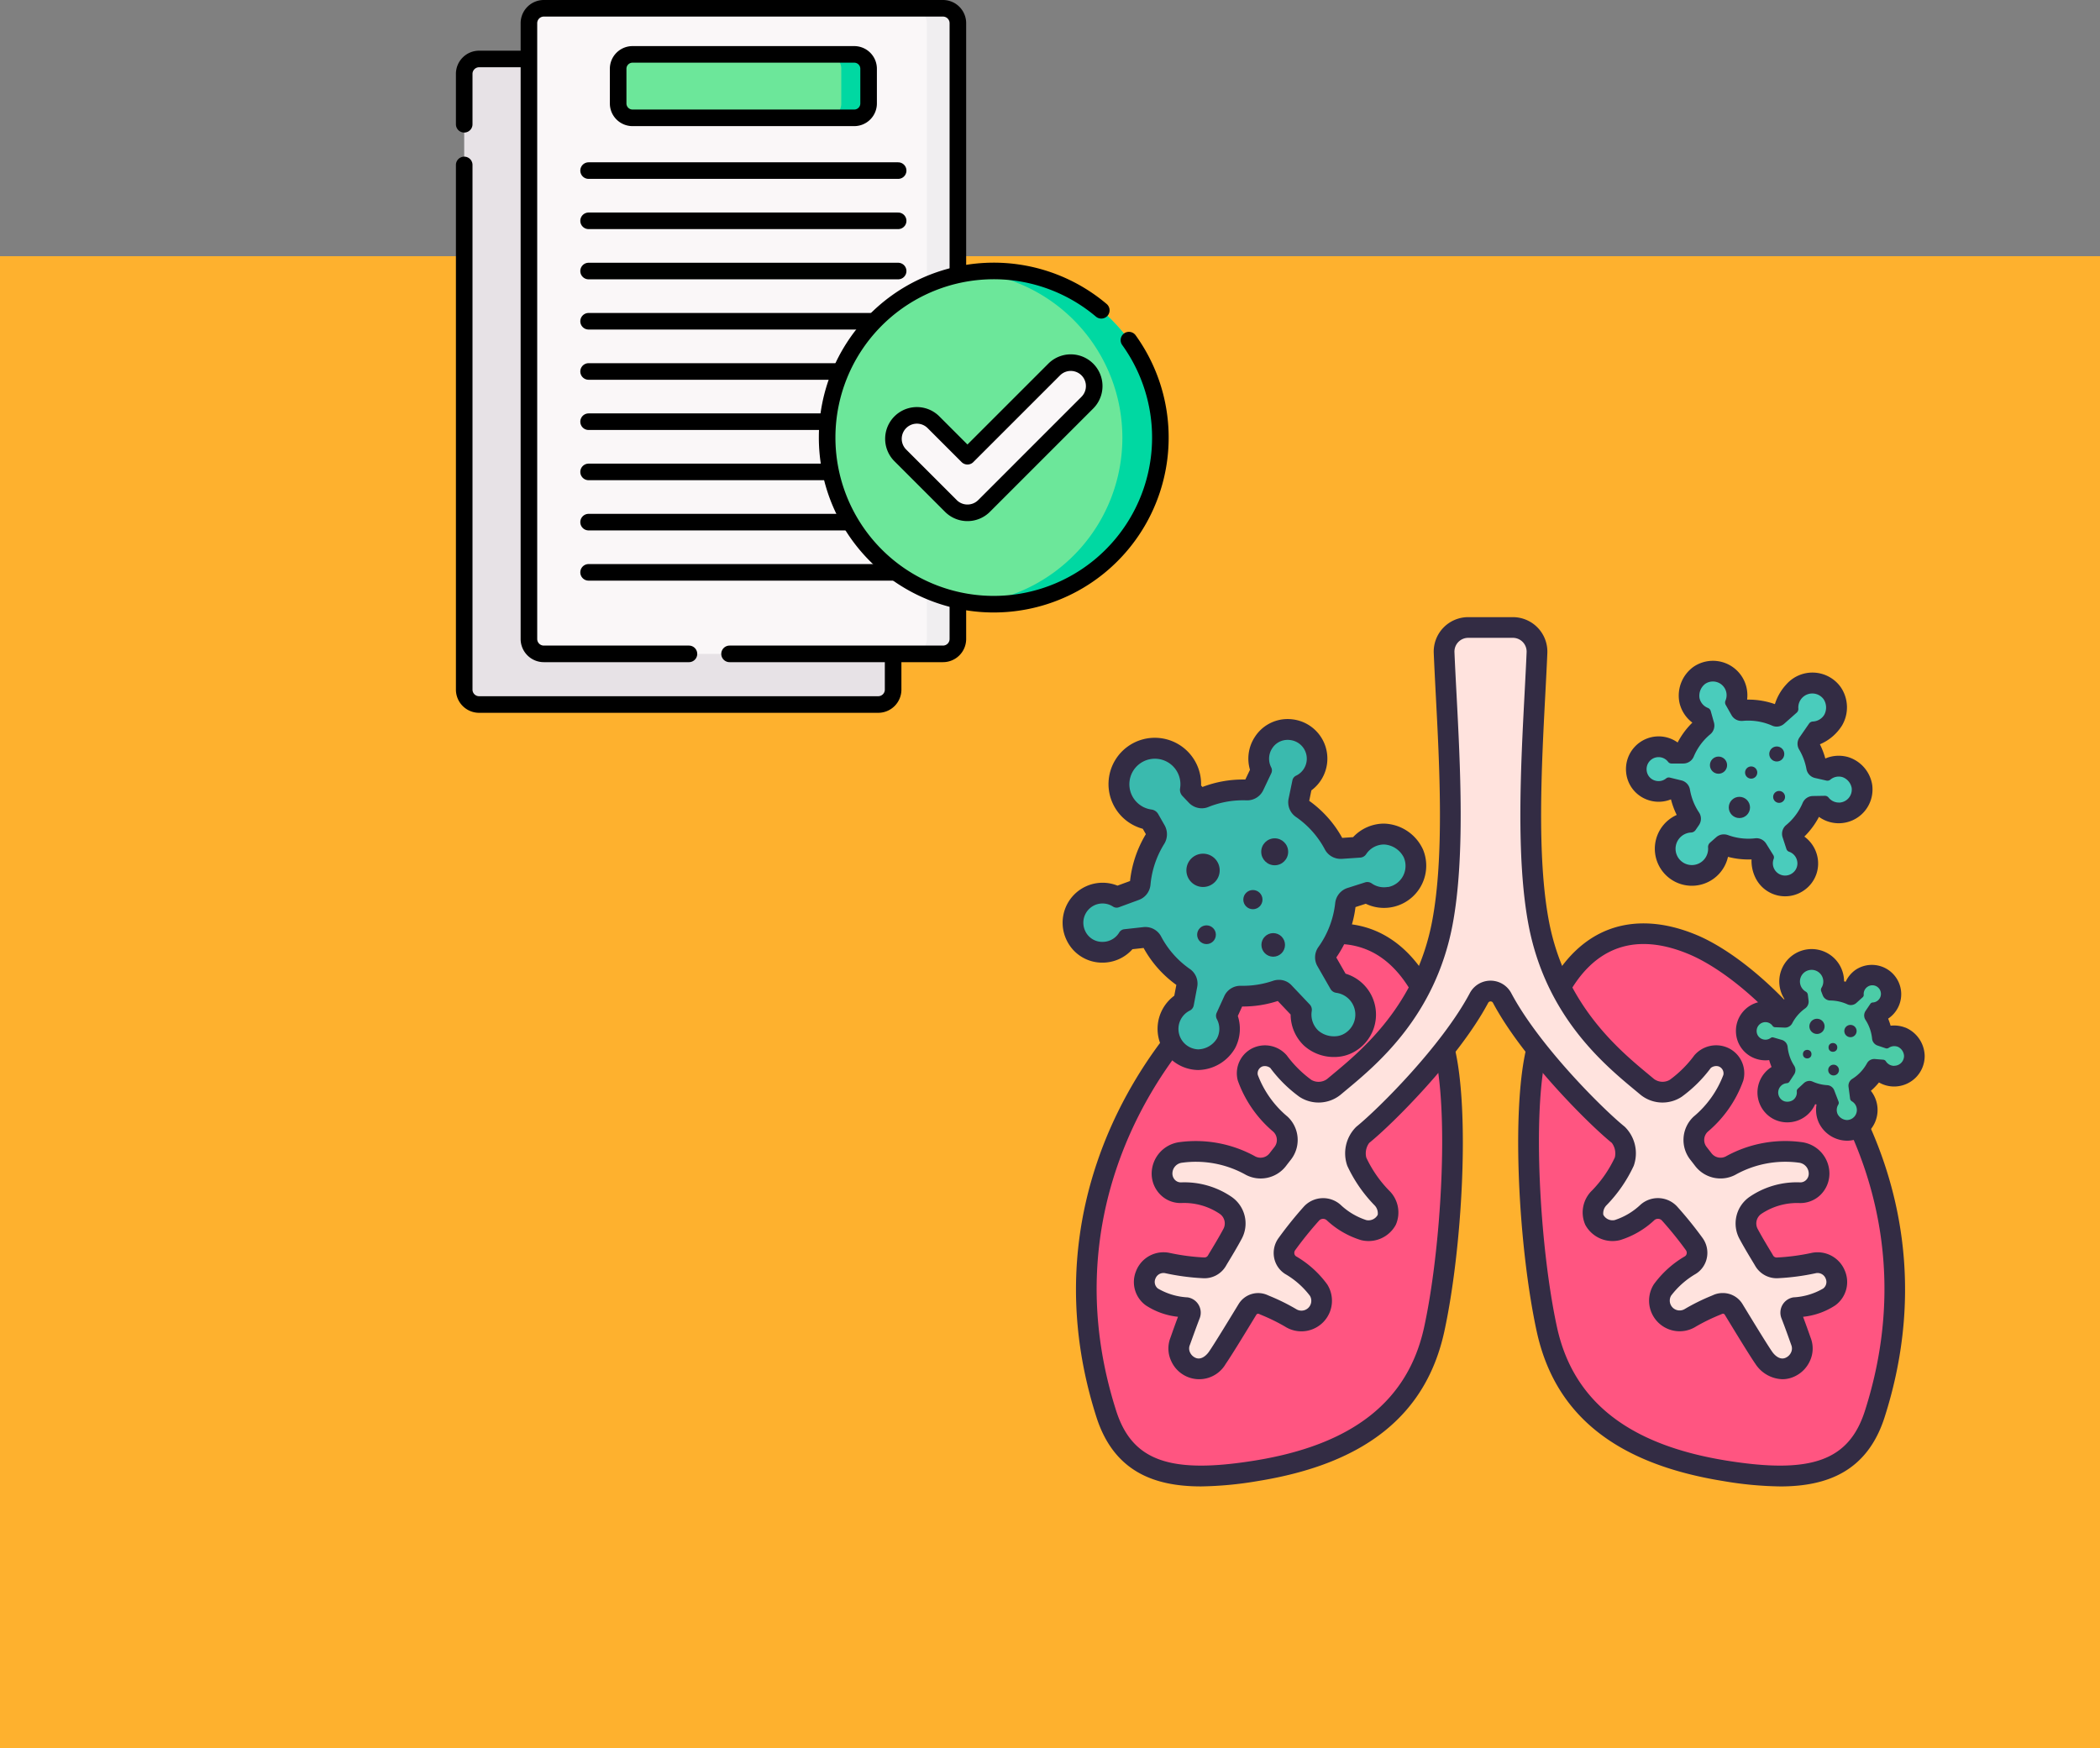 <svg xmlns="http://www.w3.org/2000/svg" width="190" height="158.18" viewBox="0 0 190 158.18">
  <rect x="0" y="0" width="190" height="158.18" fill="#808080" stroke="none"/>
  <g id="_4" data-name="4" transform="translate(-1230 -3858.25)">
    <g id="Grupo_957825" data-name="Grupo 957825" transform="translate(1155 156.43)">
      <rect id="Rectángulo_340114" data-name="Rectángulo 340114" width="190" height="135" transform="translate(75 3725)" fill="#feb12e"/>
      <g id="hecho" transform="translate(117 3702.57)">
        <path id="Trazado_725335" data-name="Trazado 725335" d="M44.958,102.1H8.848A1.348,1.348,0,0,1,7.5,100.756V45.041a1.348,1.348,0,0,1,1.348-1.348h36.11a1.348,1.348,0,0,1,1.348,1.348v55.715A1.348,1.348,0,0,1,44.958,102.1Z" transform="translate(-7.5 -39.107)" fill="#e7e2e6"/>
        <path id="Trazado_725336" data-name="Trazado 725336" d="M7.5,53.28v47.476A1.348,1.348,0,0,0,8.848,102.1h36.11a1.348,1.348,0,0,0,1.348-1.348V45.041a1.348,1.348,0,0,0-1.348-1.348H8.848A1.348,1.348,0,0,0,7.5,45.041V49.6" transform="translate(-7.5 -39.107)" fill="none" stroke="#000" stroke-linecap="round" stroke-linejoin="round" stroke-miterlimit="10" stroke-width="1.5"/>
        <path id="Trazado_725337" data-name="Trazado 725337" d="M91.148,65.926H55.038a1.348,1.348,0,0,1-1.348-1.348V8.863a1.348,1.348,0,0,1,1.348-1.348h36.11A1.348,1.348,0,0,1,92.5,8.863V64.578A1.348,1.348,0,0,1,91.148,65.926Z" transform="translate(-47.835 -7.515)" fill="#faf7f8"/>
        <path id="Trazado_725338" data-name="Trazado 725338" d="M329.91,7.516h-2.8a1.348,1.348,0,0,1,1.348,1.348V64.579a1.348,1.348,0,0,1-1.348,1.348h2.8a1.348,1.348,0,0,0,1.348-1.348V8.864A1.348,1.348,0,0,0,329.91,7.516Z" transform="translate(-286.598 -7.516)" fill="#f0eef0"/>
        <path id="Trazado_725339" data-name="Trazado 725339" d="M71.843,65.926h19.3A1.348,1.348,0,0,0,92.5,64.578V8.863a1.348,1.348,0,0,0-1.348-1.348H55.038A1.348,1.348,0,0,0,53.69,8.863V64.578a1.348,1.348,0,0,0,1.348,1.348h13.13" transform="translate(-47.835 -7.515)" fill="none" stroke="#000" stroke-linecap="round" stroke-linejoin="round" stroke-miterlimit="10" stroke-width="1.5"/>
        <path id="Trazado_725340" data-name="Trazado 725340" d="M138.747,46.166H118.678a1.3,1.3,0,0,1-1.295-1.295v-3.15a1.3,1.3,0,0,1,1.295-1.295h20.07a1.3,1.3,0,0,1,1.295,1.295v3.15A1.3,1.3,0,0,1,138.747,46.166Z" transform="translate(-103.455 -36.255)" fill="#6ce79a"/>
        <path id="Trazado_725341" data-name="Trazado 725341" d="M268.91,40.426h-2.471a1.3,1.3,0,0,1,1.295,1.295v3.15a1.3,1.3,0,0,1-1.295,1.3h2.471a1.3,1.3,0,0,0,1.295-1.3v-3.15A1.3,1.3,0,0,0,268.91,40.426Z" transform="translate(-233.618 -36.254)" fill="#00d8a2"/>
        <path id="Trazado_725342" data-name="Trazado 725342" d="M138.747,46.166H118.678a1.3,1.3,0,0,1-1.295-1.295v-3.15a1.3,1.3,0,0,1,1.295-1.295h20.07a1.3,1.3,0,0,1,1.295,1.295v3.15A1.3,1.3,0,0,1,138.747,46.166Z" transform="translate(-103.455 -36.255)" fill="none" stroke="#000" stroke-linecap="round" stroke-linejoin="round" stroke-miterlimit="10" stroke-width="1.5"/>
        <g id="Grupo_957781" data-name="Grupo 957781" transform="translate(11.253 14.685)">
          <line id="Línea_157" data-name="Línea 157" x2="28.008" transform="translate(0 36.35)" fill="none" stroke="#000" stroke-linecap="round" stroke-linejoin="round" stroke-miterlimit="10" stroke-width="1.5"/>
          <line id="Línea_158" data-name="Línea 158" x2="28.008" transform="translate(0 31.806)" fill="none" stroke="#000" stroke-linecap="round" stroke-linejoin="round" stroke-miterlimit="10" stroke-width="1.5"/>
          <line id="Línea_159" data-name="Línea 159" x2="28.008" transform="translate(0 27.263)" fill="none" stroke="#000" stroke-linecap="round" stroke-linejoin="round" stroke-miterlimit="10" stroke-width="1.5"/>
          <line id="Línea_160" data-name="Línea 160" x2="28.008" transform="translate(0 22.719)" fill="none" stroke="#000" stroke-linecap="round" stroke-linejoin="round" stroke-miterlimit="10" stroke-width="1.5"/>
          <line id="Línea_161" data-name="Línea 161" x2="28.008" transform="translate(0 18.175)" fill="none" stroke="#000" stroke-linecap="round" stroke-linejoin="round" stroke-miterlimit="10" stroke-width="1.5"/>
          <line id="Línea_162" data-name="Línea 162" x2="28.008" transform="translate(0 13.631)" fill="none" stroke="#000" stroke-linecap="round" stroke-linejoin="round" stroke-miterlimit="10" stroke-width="1.5"/>
          <line id="Línea_163" data-name="Línea 163" x2="28.008" transform="translate(0 9.088)" fill="none" stroke="#000" stroke-linecap="round" stroke-linejoin="round" stroke-miterlimit="10" stroke-width="1.5"/>
          <line id="Línea_164" data-name="Línea 164" x2="28.008" transform="translate(0 4.544)" fill="none" stroke="#000" stroke-linecap="round" stroke-linejoin="round" stroke-miterlimit="10" stroke-width="1.5"/>
          <line id="Línea_165" data-name="Línea 165" x2="28.008" transform="translate(0)" fill="none" stroke="#000" stroke-linecap="round" stroke-linejoin="round" stroke-miterlimit="10" stroke-width="1.5"/>
        </g>
        <circle id="Elipse_6719" data-name="Elipse 6719" cx="15.083" cy="15.083" r="15.083" transform="translate(32.834 23.772)" fill="#6ce79a"/>
        <path id="Trazado_725343" data-name="Trazado 725343" d="M373.637,195.063a15.23,15.23,0,0,0-1.727.1,15.083,15.083,0,0,1,0,29.968,15.237,15.237,0,0,0,1.727.1,15.083,15.083,0,1,0,0-30.166Z" transform="translate(-325.72 -171.291)" fill="#00d8a2"/>
        <g id="Grupo_957782" data-name="Grupo 957782" transform="translate(38.837 32.062)">
          <path id="Trazado_725344" data-name="Trazado 725344" d="M320.593,274.051a2.113,2.113,0,0,1-1.5-.621l-4.574-4.574a2.12,2.12,0,0,1,3-3l3.075,3.075,7.847-7.846a2.12,2.12,0,1,1,3,3l-9.346,9.346A2.113,2.113,0,0,1,320.593,274.051Z" transform="translate(-313.899 -260.465)" fill="#faf7f8"/>
        </g>
        <g id="Grupo_957783" data-name="Grupo 957783" transform="translate(38.837 32.062)">
          <path id="Trazado_725345" data-name="Trazado 725345" d="M320.593,274.051a2.113,2.113,0,0,1-1.5-.621l-4.574-4.574a2.12,2.12,0,0,1,3-3l3.075,3.075,7.847-7.846a2.12,2.12,0,1,1,3,3l-9.346,9.346A2.113,2.113,0,0,1,320.593,274.051Z" transform="translate(-313.899 -260.465)" fill="none" stroke="#000" stroke-linecap="round" stroke-linejoin="round" stroke-miterlimit="10" stroke-width="1.5"/>
        </g>
        <path id="Trazado_725346" data-name="Trazado 725346" d="M291.346,198.616a15.075,15.075,0,1,0,2.5,2.7" transform="translate(-233.706 -171.291)" fill="none" stroke="#000" stroke-linecap="round" stroke-linejoin="round" stroke-miterlimit="10" stroke-width="1.5"/>
      </g>
    </g>
    <g id="pulmones-infectados" transform="translate(1323.953 3912.943)">
      <path id="Trazado_725373" data-name="Trazado 725373" d="M38,57.427c1.437,5.762.6,18.382-.915,25.354-1.924,8.825-9.321,11.7-16.116,12.794-6.742,1.084-11.69.7-13.561-5.163C.23,67.919,16.16,51.2,23.881,47.963c5.868-2.457,11.584-.7,14.122,9.464Z" transform="translate(-1.279 -17.19)" fill="#ff5581"/>
      <path id="Trazado_725374" data-name="Trazado 725374" d="M70.388,57.427c-1.437,5.762-.6,18.382.915,25.354,1.924,8.825,9.321,11.7,16.114,12.794,6.742,1.084,11.69.7,13.561-5.163,7.181-22.494-8.749-39.215-16.47-42.449C78.643,45.507,72.929,47.265,70.388,57.427Z" transform="translate(-25.301 -17.19)" fill="#ff5581"/>
      <path id="Trazado_725375" data-name="Trazado 725375" d="M15.438,96.426c-4.269,0-7.9-1.369-9.469-6.288-7.317-22.918,8.975-40.238,17-43.6,3.229-1.352,6.256-1.4,8.749-.154,3.093,1.551,5.328,5,6.64,10.253C39.793,62.4,39.064,75,37.448,82.42,35.8,89.958,30.282,94.381,20.567,95.942a32.882,32.882,0,0,1-5.129.484ZM27.788,47.35a10.668,10.668,0,0,0-4.1.918C16.131,51.434.809,67.815,7.757,89.568,9.2,94.1,12.6,95.327,20.277,94.091c8.867-1.425,13.887-5.374,15.347-12.071,1.54-7.068,2.279-19.5.922-24.927-1.174-4.7-3.079-7.737-5.661-9.032a6.819,6.819,0,0,0-3.1-.711Z" transform="translate(-0.727 -16.631)" fill="#332c44"/>
      <path id="Trazado_725376" data-name="Trazado 725376" d="M91.84,96.427a32.881,32.881,0,0,1-5.134-.484C76.989,94.38,71.468,89.958,69.824,82.42,68.208,75,67.476,62.4,68.916,56.639c1.312-5.253,3.547-8.7,6.64-10.253,2.5-1.25,5.524-1.2,8.749.154,8.027,3.362,24.318,20.681,17,43.6-1.565,4.919-5.2,6.288-9.463,6.288ZM70.734,57.094c-1.357,5.43-.619,17.859.922,24.927,1.46,6.7,6.48,10.646,15.347,12.071,7.678,1.234,11.073.008,12.519-4.523,6.946-21.753-8.378-38.134-15.936-41.3-2.75-1.151-5.166-1.22-7.187-.207-2.582,1.295-4.487,4.333-5.661,9.032Z" transform="translate(-24.738 -16.631)" fill="#332c44"/>
      <path id="Trazado_725377" data-name="Trazado 725377" d="M104.358,18.617a1.5,1.5,0,0,0-1.375.292.1.1,0,0,1-.086.022l-1.021-.232a.7.7,0,0,1-.546-.549,5.658,5.658,0,0,0-.7-1.875.694.694,0,0,1,.011-.759l.875-1.262a.133.133,0,0,1,.1-.056,1.587,1.587,0,0,0,1.28-.756,1.687,1.687,0,0,0-.068-1.75,1.579,1.579,0,0,0-2.854,1.037.141.141,0,0,1-.044.116l-1.129,1a.711.711,0,0,1-.754.125,5.674,5.674,0,0,0-2.853-.458.709.709,0,0,1-.687-.363l-.521-.912a.125.125,0,0,1,0-.114,1.551,1.551,0,0,0-2.317-1.879,1.655,1.655,0,0,0-.625,1.6,1.562,1.562,0,0,0,.937,1.109.129.129,0,0,1,.08.082l.289,1.03a.711.711,0,0,1-.226.742,5.465,5.465,0,0,0-.611.589,5.572,5.572,0,0,0-.977,1.555.71.71,0,0,1-.659.43H88.811a.071.071,0,0,1-.057-.031,1.4,1.4,0,0,0-2.5.987,1.364,1.364,0,0,0,.875,1.159,1.5,1.5,0,0,0,1.456-.23l1.051.257a.708.708,0,0,1,.537.567A5.624,5.624,0,0,0,91.05,22.3a.714.714,0,0,1-.015.8l-.3.437a.213.213,0,0,1-.167.087,1.788,1.788,0,0,0-.784,3.348,1.763,1.763,0,0,0,1.9-.1,1.8,1.8,0,0,0,.75-1.585.212.212,0,0,1,.062-.178l.569-.5a.75.75,0,0,1,.755-.125,5.687,5.687,0,0,0,2.607.3.722.722,0,0,1,.683.347l.641,1.028a.071.071,0,0,1,.007.062,1.422,1.422,0,0,0,.983,1.89,1.393,1.393,0,0,0,.342.042,1.437,1.437,0,0,0,.866-.292,1.389,1.389,0,0,0,.535-1.375,1.42,1.42,0,0,0-.937-1.094.076.076,0,0,1-.046-.047l-.344-1.052a.712.712,0,0,1,.22-.774,5.567,5.567,0,0,0,1.587-2.131.711.711,0,0,1,.646-.427l1.082-.019a.107.107,0,0,1,.082.043,1.492,1.492,0,0,0,2.651-1.1,1.6,1.6,0,0,0-1.064-1.263Z" transform="translate(-31.529 -3.308)" fill="#4accbc"/>
      <circle id="Elipse_6729" data-name="Elipse 6729" cx="0.961" cy="0.961" r="0.961" transform="translate(62.46 17.402)" fill="#332c44"/>
      <circle id="Elipse_6730" data-name="Elipse 6730" cx="0.777" cy="0.777" r="0.777" transform="translate(60.754 13.76)" fill="#332c44"/>
      <circle id="Elipse_6731" data-name="Elipse 6731" cx="0.68" cy="0.68" r="0.68" transform="translate(66.123 12.846)" fill="#332c44"/>
      <circle id="Elipse_6732" data-name="Elipse 6732" cx="0.553" cy="0.553" r="0.553" transform="translate(63.933 14.652)" fill="#332c44"/>
      <circle id="Elipse_6733" data-name="Elipse 6733" cx="0.539" cy="0.539" r="0.539" transform="translate(66.474 16.871)" fill="#332c44"/>
      <path id="Trazado_725378" data-name="Trazado 725378" d="M34.282,29.223a2.448,2.448,0,0,0-2.093-1.36,2.274,2.274,0,0,0-1.859,1.009.38.38,0,0,1-.289.177l-1.674.114a1.274,1.274,0,0,1-1.236-.681,8.461,8.461,0,0,0-.7-1.1A8.591,8.591,0,0,0,24.4,25.418a1.292,1.292,0,0,1-.523-1.332l.341-1.654a.294.294,0,0,1,.162-.2,2.014,2.014,0,0,0-.662-3.815,1.968,1.968,0,0,0-1.892.891,2.018,2.018,0,0,0-.106,2.04.279.279,0,0,1,.005.25L21,23.129a1.257,1.257,0,0,1-1.212.746,8.71,8.71,0,0,0-3.6.625,1.3,1.3,0,0,1-1.419-.321l-.576-.606a.509.509,0,0,1-.128-.437,2.635,2.635,0,1,0-2.947,2.187.512.512,0,0,1,.383.25l.592,1.036a1.348,1.348,0,0,1-.049,1.382,8.766,8.766,0,0,0-1.274,3.83A1.306,1.306,0,0,1,9.9,32.911l-1.785.654a.293.293,0,0,1-.259-.027,2.053,2.053,0,0,0-2.963,2.616A2,2,0,0,0,6.68,37.316h.038a2.057,2.057,0,0,0,1.79-1,.292.292,0,0,1,.22-.142l1.727-.191a1.292,1.292,0,0,1,1.3.68,8.494,8.494,0,0,0,.7,1.116,8.606,8.606,0,0,0,2.01,1.944,1.294,1.294,0,0,1,.523,1.308l-.317,1.668a.342.342,0,0,1-.187.241,2.163,2.163,0,0,0,.774,4.088c.051.005.1.007.154.007a2.367,2.367,0,0,0,1.949-1.149,2.178,2.178,0,0,0-.008-2.04.332.332,0,0,1-.009-.3l.683-1.494a1.259,1.259,0,0,1,1.187-.766,8.865,8.865,0,0,0,3.038-.462,1.267,1.267,0,0,1,1.35.307l1.66,1.75a.379.379,0,0,1,.1.326,2.316,2.316,0,0,0,.7,2.054,2.5,2.5,0,0,0,2.511.422,2.3,2.3,0,0,0-.632-4.381.4.4,0,0,1-.295-.192l-1.181-2.052a1.289,1.289,0,0,1,.056-1.393A8.718,8.718,0,0,0,28.1,33.509a1.3,1.3,0,0,1,.9-1.091l1.589-.507a.375.375,0,0,1,.331.055,2.257,2.257,0,0,0,3.364-2.744Z" transform="translate(-0.939 -6.473)" fill="#3abaae"/>
      <circle id="Elipse_6734" data-name="Elipse 6734" cx="1.507" cy="1.507" r="1.507" transform="translate(13.387 22.546)" fill="#332c44"/>
      <circle id="Elipse_6735" data-name="Elipse 6735" cx="1.219" cy="1.219" r="1.219" transform="translate(20.158 21.157)" fill="#332c44"/>
      <circle id="Elipse_6736" data-name="Elipse 6736" cx="1.067" cy="1.067" r="1.067" transform="translate(20.176 29.733)" fill="#332c44"/>
      <circle id="Elipse_6737" data-name="Elipse 6737" cx="0.868" cy="0.868" r="0.868" transform="translate(18.537 25.835)" fill="#332c44"/>
      <circle id="Elipse_6738" data-name="Elipse 6738" cx="0.847" cy="0.847" r="0.847" transform="translate(14.36 29.032)" fill="#332c44"/>
      <path id="Trazado_725379" data-name="Trazado 725379" d="M115.375,58.709a1.2,1.2,0,0,0-1.125.125l-.726-.245a.421.421,0,0,1-.289-.357,4.014,4.014,0,0,0-.106-.613,4.1,4.1,0,0,0-.538-1.234.42.42,0,0,1,.009-.466l.406-.62a1.089,1.089,0,0,0,.459-2.044,1.069,1.069,0,0,0-1.132.055,1.026,1.026,0,0,0-.46.962l-.576.519a.42.42,0,0,1-.456.076,4.108,4.108,0,0,0-1.7-.38.424.424,0,0,1-.386-.274l-.129-.412a1.37,1.37,0,1,0-2.537-.691,1.468,1.468,0,0,0,.717,1.2l.069.541a.447.447,0,0,1-.192.415,4.164,4.164,0,0,0-1.257,1.454.417.417,0,0,1-.4.217l-.84-.019a1.108,1.108,0,0,0-2.016.692,1.085,1.085,0,0,0,.654.95,1.055,1.055,0,0,0,1.084-.12l.761.221a.422.422,0,0,1,.307.366,4.036,4.036,0,0,0,.106.619,4.1,4.1,0,0,0,.532,1.221.422.422,0,0,1-.007.459l-.417.641a1.157,1.157,0,0,0-.455,2.179,1.232,1.232,0,0,0,1.276-.133,1.131,1.131,0,0,0,.408-.995l.549-.512a.41.41,0,0,1,.449-.086,4.135,4.135,0,0,0,1.421.349.415.415,0,0,1,.369.256l.394,1.035a1.233,1.233,0,0,0-.076,1.147,1.312,1.312,0,0,0,1.114.717h.034a1.225,1.225,0,0,0,.937-.489,1.211,1.211,0,0,0,.207-1.031,1.23,1.23,0,0,0-.578-.764l-.138-1.074a.417.417,0,0,1,.187-.411,4.158,4.158,0,0,0,1.452-1.54.425.425,0,0,1,.408-.215l.76.066a1.2,1.2,0,0,0,2.21-.663,1.281,1.281,0,0,0-.745-1.1Z" transform="translate(-37.5 -18.968)" fill="#4ccca7"/>
      <g id="Grupo_957826" data-name="Grupo 957826" transform="translate(2.187 5.09)">
        <circle id="Elipse_6739" data-name="Elipse 6739" cx="0.689" cy="0.689" r="0.689" transform="translate(67.565 32.391)" fill="#332c44"/>
        <circle id="Elipse_6740" data-name="Elipse 6740" cx="0.557" cy="0.557" r="0.557" transform="translate(70.726 32.947)" fill="#332c44"/>
        <circle id="Elipse_6741" data-name="Elipse 6741" cx="0.487" cy="0.487" r="0.487" transform="translate(69.268 36.548)" fill="#332c44"/>
        <circle id="Elipse_6742" data-name="Elipse 6742" cx="0.396" cy="0.396" r="0.396" transform="translate(69.299 34.589)" fill="#332c44"/>
        <circle id="Elipse_6743" data-name="Elipse 6743" cx="0.387" cy="0.387" r="0.387" transform="translate(66.982 35.207)" fill="#332c44"/>
        <path id="Trazado_725380" data-name="Trazado 725380" d="M106.041,18.771a3.144,3.144,0,0,0-2.2-2.6,3.09,3.09,0,0,0-.84-.117,3.042,3.042,0,0,0-1.214.25,7.142,7.142,0,0,0-.489-1.288,4.341,4.341,0,0,0,2-1.7,3.235,3.235,0,0,0-.139-3.5,3.143,3.143,0,0,0-4.886-.233,4.668,4.668,0,0,0-1.049,1.8,7.166,7.166,0,0,0-2.4-.408h-.114A3.115,3.115,0,0,0,89.85,8.015a3.205,3.205,0,0,0-1.261,3.23,3.13,3.13,0,0,0,1.169,1.812c-.119.116-.233.236-.342.359a7.128,7.128,0,0,0-.99,1.437,2.973,2.973,0,0,0-1.367-.531,3.033,3.033,0,0,0-.351-.021,2.96,2.96,0,0,0-2.944,3.238,2.918,2.918,0,0,0,1.87,2.476A2.965,2.965,0,0,0,87.821,20a7.159,7.159,0,0,0,.521,1.41A3.35,3.35,0,1,0,92.981,25.2a7.2,7.2,0,0,0,1.844.239c.1,0,.192,0,.287-.006a3.458,3.458,0,0,0,.332,1.615,2.985,2.985,0,0,0,4.51,1.115,2.942,2.942,0,0,0,1.129-2.917,3.02,3.02,0,0,0-1.194-1.879c.116-.114.229-.232.336-.354a7.151,7.151,0,0,0,.987-1.43,3.029,3.029,0,0,0,1.481.562,2.971,2.971,0,0,0,.312.016,3.054,3.054,0,0,0,3.033-3.391Zm-3.033,1.516a1.157,1.157,0,0,1-.125-.006,1.172,1.172,0,0,1-.8-.441.42.42,0,0,0-.327-.162h-.007l-1.081.019a1.023,1.023,0,0,0-.928.617,5.287,5.287,0,0,1-.916,1.452,5.169,5.169,0,0,1-.582.562,1.027,1.027,0,0,0-.318,1.112l.344,1.052a.388.388,0,0,0,.241.246,1.113,1.113,0,0,1,.733.857,1.077,1.077,0,0,1-.416,1.069,1.109,1.109,0,0,1-1.711-1.279.385.385,0,0,0-.034-.341l-.64-1.029a1.039,1.039,0,0,0-.875-.5.865.865,0,0,0-.113.007,5.443,5.443,0,0,1-.63.037,5.347,5.347,0,0,1-1.834-.324,1.125,1.125,0,0,0-.383-.068,1.024,1.024,0,0,0-.687.256l-.569.5a.527.527,0,0,0-.171.437A1.473,1.473,0,1,1,89.637,23a.523.523,0,0,0,.409-.222l.3-.437a1.024,1.024,0,0,0,.018-1.151,5.334,5.334,0,0,1-.827-2.086,1.024,1.024,0,0,0-.772-.819l-1.051-.256a.361.361,0,0,0-.089-.011.375.375,0,0,0-.239.086,1.082,1.082,0,0,1-.684.244,1.125,1.125,0,0,1-.406-.077,1.051,1.051,0,0,1-.674-.9A1.084,1.084,0,0,1,86.7,16.179a1.125,1.125,0,0,1,.129.007,1.083,1.083,0,0,1,.732.417.383.383,0,0,0,.3.154h1.075a1.025,1.025,0,0,0,.946-.625,5.286,5.286,0,0,1,.922-1.467,5.186,5.186,0,0,1,.577-.556,1.026,1.026,0,0,0,.328-1.069l-.289-1.029a.437.437,0,0,0-.266-.288,1.239,1.239,0,0,1-.75-.887,1.354,1.354,0,0,1,.5-1.275,1.239,1.239,0,0,1,1.852,1.5.437.437,0,0,0,.018.39l.523.925a1.029,1.029,0,0,0,.891.526.871.871,0,0,0,.1,0q.264-.026.53-.026a5.337,5.337,0,0,1,2.165.457.98.98,0,0,0,.4.085,1.039,1.039,0,0,0,.687-.264l1.129-1a.451.451,0,0,0,.147-.375,1.267,1.267,0,0,1,2.292-.832,1.384,1.384,0,0,1,.054,1.4,1.269,1.269,0,0,1-1.029.608.441.441,0,0,0-.345.187L99.447,14.4a1.012,1.012,0,0,0-.023,1.1,5.335,5.335,0,0,1,.658,1.769,1.016,1.016,0,0,0,.784.8l1.021.232a.406.406,0,0,0,.356-.086,1.177,1.177,0,0,1,.758-.277,1.227,1.227,0,0,1,.331.046,1.286,1.286,0,0,1,.841.993,1.179,1.179,0,0,1-1.165,1.316Z" transform="translate(-32.779 -7.458)" fill="#332c44"/>
        <path id="Trazado_725381" data-name="Trazado 725381" d="M34.783,27.679a4,4,0,0,0-3.506-2.318h-.052a3.842,3.842,0,0,0-2.756,1.225l-.984.067a10.012,10.012,0,0,0-.736-1.147A10.186,10.186,0,0,0,24.5,23.3l.195-.946a3.577,3.577,0,0,0-1.737-6.43,3.62,3.62,0,0,0-.411-.024,3.52,3.52,0,0,0-2.97,1.625,3.567,3.567,0,0,0-.437,2.966l-.42.881H18.5a10.189,10.189,0,0,0-3.658.675l-.125-.132a4.189,4.189,0,1,0-5.274,3.915l.277.486a10.331,10.331,0,0,0-1.431,4.24l-1.136.416A3.616,3.616,0,0,0,2.54,35.882,3.558,3.558,0,0,0,5.714,37.94h.062a3.613,3.613,0,0,0,2.731-1.216l1.008-.112a10.128,10.128,0,0,0,2.963,3.343l-.187.978a3.726,3.726,0,0,0,1.866,6.706c.1.01.207.016.312.016a3.937,3.937,0,0,0,3.33-1.99,3.745,3.745,0,0,0,.241-2.9l.391-.855H18.5a10.239,10.239,0,0,0,3.157-.5l1.162,1.225a3.886,3.886,0,0,0,1.214,2.817,4.021,4.021,0,0,0,2.721,1.025,3.614,3.614,0,0,0,1.516-.316,3.865,3.865,0,0,0-.481-7.223l-.839-1.464a10.282,10.282,0,0,0,1.737-4.562l.93-.3a3.79,3.79,0,0,0,1.65.375,3.82,3.82,0,0,0,3.514-5.318Zm-3.147,3.407a1.937,1.937,0,0,1-1.478-.312.7.7,0,0,0-.4-.129.669.669,0,0,0-.2.032l-1.589.507a1.611,1.611,0,0,0-1.117,1.355,8.4,8.4,0,0,1-1.529,4,1.6,1.6,0,0,0-.074,1.73l1.178,2.056a.709.709,0,0,0,.524.346,1.989,1.989,0,0,1,.544,3.787,1.781,1.781,0,0,1-.736.146,2.153,2.153,0,0,1-1.43-.51,1.99,1.99,0,0,1-.6-1.777.7.7,0,0,0-.181-.591l-1.659-1.75a1.544,1.544,0,0,0-1.131-.479,1.687,1.687,0,0,0-.546.091,8.374,8.374,0,0,1-2.7.447h-.267a1.6,1.6,0,0,0-1.437.949l-.682,1.494a.646.646,0,0,0,.019.575,1.852,1.852,0,0,1,.006,1.75,2.047,2.047,0,0,1-1.667.982.8.8,0,0,1-.125-.006,1.851,1.851,0,0,1-.666-3.5.656.656,0,0,0,.356-.462l.315-1.672a1.607,1.607,0,0,0-.652-1.625,8.3,8.3,0,0,1-1.937-1.875,8.2,8.2,0,0,1-.676-1.074,1.609,1.609,0,0,0-1.427-.855,1.589,1.589,0,0,0-.18.01l-1.727.191a.607.607,0,0,0-.454.293,1.75,1.75,0,0,1-1.519.851H5.746a1.687,1.687,0,0,1-1.51-.979A1.742,1.742,0,0,1,5.4,32.633a1.762,1.762,0,0,1,.4-.046,1.74,1.74,0,0,1,.944.279.6.6,0,0,0,.325.1.616.616,0,0,0,.211-.037l1.786-.657a1.62,1.62,0,0,0,1.071-1.357,8.4,8.4,0,0,1,1.229-3.693,1.659,1.659,0,0,0,.056-1.7l-.592-1.036a.825.825,0,0,0-.612-.4,2.309,2.309,0,1,1,2.6-1.927.819.819,0,0,0,.21.7l.576.607a1.625,1.625,0,0,0,1.177.509,1.563,1.563,0,0,0,.586-.114,8.356,8.356,0,0,1,3.137-.61c.111,0,.222,0,.333.006H18.9a1.609,1.609,0,0,0,1.444-.926l.725-1.529a.594.594,0,0,0-.009-.529,1.709,1.709,0,0,1,.092-1.727,1.646,1.646,0,0,1,1.4-.761,1.625,1.625,0,0,1,.2.012,1.7,1.7,0,0,1,.562,3.225.6.6,0,0,0-.334.42l-.344,1.655a1.609,1.609,0,0,0,.652,1.653,8.267,8.267,0,0,1,1.96,1.888,8.051,8.051,0,0,1,.669,1.062,1.607,1.607,0,0,0,1.425.85c.037,0,.074,0,.112,0l1.674-.114a.694.694,0,0,0,.528-.316,1.946,1.946,0,0,1,1.6-.87h.022a2.129,2.129,0,0,1,1.778,1.171,1.945,1.945,0,0,1-1.419,2.679Z" transform="translate(-2.187 -10.625)" fill="#332c44"/>
        <path id="Trazado_725382" data-name="Trazado 725382" d="M115.007,56.335a2.767,2.767,0,0,0-1.342-.176,5.6,5.6,0,0,0-.223-.641A2.651,2.651,0,1,0,110.5,51.1a2.678,2.678,0,0,0-.9,1.08l-.146-.036a2.931,2.931,0,1,0-5.394,1.6,5.7,5.7,0,0,0-.452.53,2.67,2.67,0,0,0-3.934,2.486,2.638,2.638,0,0,0,1.593,2.307,2.69,2.69,0,0,0,1.075.224,2.615,2.615,0,0,0,.336-.022,5.673,5.673,0,0,0,.217.625,2.718,2.718,0,0,0,.169,4.706,2.75,2.75,0,0,0,3.774-1.34l.125.028a2.794,2.794,0,0,0,.2,1.63,2.854,2.854,0,0,0,2.54,1.644h.094a2.78,2.78,0,0,0,2.081-4.513,5.749,5.749,0,0,0,.734-.757,2.746,2.746,0,0,0,1.375.368,2.782,2.782,0,0,0,1.96-.816,2.754,2.754,0,0,0,.8-1.977,2.847,2.847,0,0,0-1.743-2.54Zm-1.019,3.454a.886.886,0,0,1-.75-.409.312.312,0,0,0-.239-.146l-.759-.062h-.062a.735.735,0,0,0-.646.379,3.832,3.832,0,0,1-1.34,1.421.731.731,0,0,0-.333.717L110,62.762a.323.323,0,0,0,.161.237.909.909,0,0,1-.431,1.694H109.7a1,1,0,0,1-.827-.534.909.909,0,0,1,.055-.855.317.317,0,0,0,.027-.281l-.395-1.029a.726.726,0,0,0-.641-.456,3.831,3.831,0,0,1-1.312-.323.687.687,0,0,0-.282-.062.75.75,0,0,0-.507.2l-.549.511a.3.3,0,0,0-.092.246.846.846,0,0,1-.3.743.9.9,0,0,1-.562.181.784.784,0,0,1-.368-.082.846.846,0,0,1,.329-1.592.3.3,0,0,0,.231-.133l.425-.649a.733.733,0,0,0,.008-.8,3.784,3.784,0,0,1-.491-1.129,3.726,3.726,0,0,1-.1-.571.735.735,0,0,0-.531-.637l-.76-.221a.274.274,0,0,0-.077-.011.277.277,0,0,0-.166.056.8.8,0,0,1-.475.158.823.823,0,0,1-.329-.07.771.771,0,0,1-.466-.677.8.8,0,0,1,.793-.842.744.744,0,0,1,.125.011.792.792,0,0,1,.526.332.276.276,0,0,0,.216.118l.868.036h.031a.737.737,0,0,0,.657-.387,3.833,3.833,0,0,1,1.163-1.344.757.757,0,0,0,.32-.709l-.069-.54a.375.375,0,0,0-.187-.277,1.057,1.057,0,0,1,.054-1.857,1.081,1.081,0,0,1,.477-.112,1.057,1.057,0,0,1,.9,1.61.375.375,0,0,0-.033.332l.137.356a.733.733,0,0,0,.675.474,3.831,3.831,0,0,1,1.57.351.713.713,0,0,0,.3.062.744.744,0,0,0,.5-.192l.575-.519a.272.272,0,0,0,.089-.225.781.781,0,0,1,.34-.713A.755.755,0,0,1,112,52.5a.779.779,0,0,1,.049,1.557.275.275,0,0,0-.214.119l-.432.638a.734.734,0,0,0-.013.812,3.783,3.783,0,0,1,.5,1.139,3.729,3.729,0,0,1,.1.566.735.735,0,0,0,.5.625l.727.244a.3.3,0,0,0,.1.016.326.326,0,0,0,.182-.057.891.891,0,0,1,.495-.151.909.909,0,0,1,.334.062.969.969,0,0,1,.552.812.889.889,0,0,1-.887.9Z" transform="translate(-38.75 -23.137)" fill="#332c44"/>
      </g>
      <path id="Trazado_725383" data-name="Trazado 725383" d="M46.387,36.166a1.187,1.187,0,0,0-2.092,0C41.72,41,35.9,46.846,33.783,48.549a2.445,2.445,0,0,0-.542,2.427,11.894,11.894,0,0,0,2.25,3.266,1.707,1.707,0,0,1-1.629,2.928,7.09,7.09,0,0,1-2.714-1.589,1.424,1.424,0,0,0-2,.085,34.153,34.153,0,0,0-2.239,2.769,1.325,1.325,0,0,0,.344,1.9,8.637,8.637,0,0,1,2.527,2.26,1.827,1.827,0,0,1-2.54,2.5,19.713,19.713,0,0,0-2.48-1.2,1.125,1.125,0,0,0-1.414.447c-.888,1.464-2.275,3.738-2.733,4.389a1.937,1.937,0,0,1-2.28.875,1.852,1.852,0,0,1-1.087-2.352c.044-.116.5-1.43.9-2.449a.464.464,0,0,0-.362-.625,6.712,6.712,0,0,1-3.084-.962,1.676,1.676,0,0,1-.559-1.995l.014-.035a1.709,1.709,0,0,1,1.984-1.03,20.143,20.143,0,0,0,3.228.427,1.312,1.312,0,0,0,1.209-.631c.465-.769.969-1.595,1.42-2.434a1.987,1.987,0,0,0-.617-2.588,6.658,6.658,0,0,0-4.019-1.146,1.709,1.709,0,0,1-1.739-1.722v-.045a1.926,1.926,0,0,1,1.672-1.875,10.182,10.182,0,0,1,6.342,1.194,1.965,1.965,0,0,0,2.467-.562c.143-.187.288-.375.429-.553a1.963,1.963,0,0,0-.2-2.642,10.151,10.151,0,0,1-2.952-4.2,1.6,1.6,0,0,1,.967-1.894,1.68,1.68,0,0,1,1.812.437,11.261,11.261,0,0,0,2.433,2.415,2.227,2.227,0,0,0,2.562-.125c2.53-2.134,8.242-6.411,9.834-14.866,1.34-7.12.431-17.755.152-24.428a2.183,2.183,0,0,1,2.18-2.278h4.043a2.183,2.183,0,0,1,2.18,2.278c-.279,6.673-1.187,17.311.152,24.428C51.287,37.8,57,42.081,59.529,44.209a2.227,2.227,0,0,0,2.562.125,11.261,11.261,0,0,0,2.434-2.41,1.68,1.68,0,0,1,1.812-.437,1.6,1.6,0,0,1,.965,1.894,10.156,10.156,0,0,1-2.95,4.2,1.963,1.963,0,0,0-.2,2.642c.141.179.286.366.429.553a1.965,1.965,0,0,0,2.467.562,10.182,10.182,0,0,1,6.342-1.194,1.926,1.926,0,0,1,1.672,1.875v.045a1.709,1.709,0,0,1-1.739,1.722,6.658,6.658,0,0,0-4.019,1.146,1.987,1.987,0,0,0-.617,2.588c.451.839.955,1.665,1.42,2.434a1.312,1.312,0,0,0,1.209.631,20.144,20.144,0,0,0,3.228-.427,1.709,1.709,0,0,1,1.984,1.03l.014.035a1.676,1.676,0,0,1-.559,1.995,6.712,6.712,0,0,1-3.084.962.465.465,0,0,0-.362.625c.4,1.019.852,2.332.9,2.448A1.852,1.852,0,0,1,72.347,69.6a1.937,1.937,0,0,1-2.28-.875c-.458-.651-1.845-2.925-2.733-4.389a1.125,1.125,0,0,0-1.414-.447,19.716,19.716,0,0,0-2.48,1.2,1.827,1.827,0,0,1-2.54-2.5,8.636,8.636,0,0,1,2.527-2.26,1.325,1.325,0,0,0,.344-1.9,34.152,34.152,0,0,0-2.239-2.769,1.424,1.424,0,0,0-2-.085,7.09,7.09,0,0,1-2.714,1.589,1.707,1.707,0,0,1-1.634-2.932,11.894,11.894,0,0,0,2.25-3.266,2.446,2.446,0,0,0-.542-2.427c-2.112-1.7-7.934-7.539-10.509-12.377Z" transform="translate(-4.435 -0.563)" fill="#ffe3de"/>
      <path id="Trazado_725384" data-name="Trazado 725384" d="M71.177,70.095A3.027,3.027,0,0,1,68.734,68.7c-.457-.651-1.719-2.715-2.767-4.441a.187.187,0,0,0-.238-.074l-.187.081a17.437,17.437,0,0,0-2.159,1.051,2.766,2.766,0,0,1-3.838-3.8,9.17,9.17,0,0,1,2.812-2.54.358.358,0,0,0,.163-.242.406.406,0,0,0-.072-.317,33.205,33.205,0,0,0-2.171-2.687.494.494,0,0,0-.7-.009A7.937,7.937,0,0,1,56.5,57.508a2.8,2.8,0,0,1-3.153-1.382,2.763,2.763,0,0,1,.625-3.12,10.9,10.9,0,0,0,2.05-2.975,1.6,1.6,0,0,0-.272-1.317c-2.062-1.657-8.085-7.657-10.753-12.669a.246.246,0,0,0-.437,0C41.888,41.056,35.865,47.056,33.8,48.714a1.59,1.59,0,0,0-.267,1.329,10.893,10.893,0,0,0,2.045,2.963,2.763,2.763,0,0,1,.625,3.12,2.8,2.8,0,0,1-3.153,1.382,7.937,7.937,0,0,1-3.08-1.782.493.493,0,0,0-.7.009A33.212,33.212,0,0,0,27.1,58.423a.406.406,0,0,0-.073.317.358.358,0,0,0,.163.242,9.163,9.163,0,0,1,2.812,2.541,2.766,2.766,0,0,1-3.838,3.8A17.436,17.436,0,0,0,24.01,64.27l-.187-.081a.187.187,0,0,0-.238.074c-1.047,1.725-2.309,3.79-2.767,4.441a2.77,2.77,0,0,1-4.922-.227,2.67,2.67,0,0,1-.085-2.129l.079-.222c.125-.357.363-1.025.608-1.679a6.526,6.526,0,0,1-2.907-1.03,2.6,2.6,0,0,1-.885-3.111A2.667,2.667,0,0,1,15.8,58.681a19.467,19.467,0,0,0,3.062.4.375.375,0,0,0,.346-.18l.1-.174c.437-.72.886-1.464,1.292-2.22a1.052,1.052,0,0,0-.322-1.371,5.754,5.754,0,0,0-3.459-.982,2.568,2.568,0,0,1-1.892-.732,2.692,2.692,0,0,1-.812-1.923,2.887,2.887,0,0,1,2.515-2.853,11.114,11.114,0,0,1,6.874,1.3,1.034,1.034,0,0,0,1.285-.3c.146-.191.294-.381.437-.562a1.025,1.025,0,0,0-.109-1.382,10.789,10.789,0,0,1-3.205-4.619,2.522,2.522,0,0,1,1.5-3.014,2.6,2.6,0,0,1,2.927.727,10.279,10.279,0,0,0,2.23,2.22,1.3,1.3,0,0,0,1.419-.082l.5-.416c2.647-2.2,7.58-6.294,9.011-13.9,1.092-5.8.664-13.95.319-20.5-.069-1.33-.132-2.582-.181-3.718a3.121,3.121,0,0,1,3.117-3.255H46.8A3.121,3.121,0,0,1,49.914,4.4c-.047,1.136-.113,2.387-.183,3.716-.344,6.549-.772,14.7.319,20.5,1.433,7.61,6.366,11.7,9.017,13.9l.5.416a1.3,1.3,0,0,0,1.417.081,10.261,10.261,0,0,0,2.23-2.22,2.6,2.6,0,0,1,2.928-.728,2.523,2.523,0,0,1,1.5,3.014A10.8,10.8,0,0,1,64.433,47.7a1.025,1.025,0,0,0-.107,1.383c.142.181.289.371.437.562a1.034,1.034,0,0,0,1.285.3,11.094,11.094,0,0,1,6.874-1.3,2.875,2.875,0,0,1,2.514,2.808,2.716,2.716,0,0,1-.812,1.968,2.614,2.614,0,0,1-1.892.736,5.812,5.812,0,0,0-3.459.982,1.052,1.052,0,0,0-.322,1.371c.407.756.857,1.5,1.292,2.22l.1.173a.365.365,0,0,0,.346.181,19.468,19.468,0,0,0,3.062-.4,2.657,2.657,0,0,1,3.078,1.587,2.61,2.61,0,0,1-.87,3.147,6.524,6.524,0,0,1-2.907,1.03c.245.654.482,1.322.608,1.679l.082.231a2.665,2.665,0,0,1-.088,2.121,2.828,2.828,0,0,1-1.535,1.437,2.589,2.589,0,0,1-.949.18ZM65.8,62.3a2.07,2.07,0,0,1,1.769.991c.549.9,2.218,3.653,2.7,4.336.092.132.581.774,1.171.543a.974.974,0,0,0,.522-.491.826.826,0,0,0,.034-.648c-.013-.035-.048-.132-.1-.279-.158-.446-.494-1.394-.8-2.17a1.4,1.4,0,0,1,1.089-1.893,5.931,5.931,0,0,0,2.687-.8.741.741,0,0,0,.233-.879.785.785,0,0,0-.9-.507,20.84,20.84,0,0,1-3.394.452,2.244,2.244,0,0,1-2.07-1.082l-.1-.172c-.447-.739-.909-1.5-1.339-2.3a2.924,2.924,0,0,1,.912-3.806,7.565,7.565,0,0,1,4.58-1.309.735.735,0,0,0,.527-.209.8.8,0,0,0,.244-.576,1,1,0,0,0-.831-.988,9.234,9.234,0,0,0-5.812,1.09,2.89,2.89,0,0,1-3.648-.82c-.14-.184-.282-.367-.421-.543a2.892,2.892,0,0,1,.293-3.9,9.083,9.083,0,0,0,2.693-3.774.668.668,0,0,0-.437-.776.8.8,0,0,0-.7.145,12.225,12.225,0,0,1-2.636,2.61,3.158,3.158,0,0,1-3.708-.176l-.49-.408c-2.833-2.349-8.1-6.722-9.661-15-1.134-6.021-.7-14.3-.35-20.944.069-1.322.135-2.567.182-3.7a1.245,1.245,0,0,0-1.244-1.3h-4.04a1.246,1.246,0,0,0-1.244,1.3c.047,1.13.112,2.375.182,3.7.349,6.649.784,14.923-.35,20.944-1.557,8.274-6.829,12.647-9.661,15l-.489.408a3.158,3.158,0,0,1-3.709.175,12.225,12.225,0,0,1-2.636-2.61.8.8,0,0,0-.7-.141.664.664,0,0,0-.429.772,9.08,9.08,0,0,0,2.693,3.775,2.892,2.892,0,0,1,.294,3.9c-.14.177-.282.36-.422.544a2.889,2.889,0,0,1-3.648.82,9.233,9.233,0,0,0-5.812-1.09.984.984,0,0,0-.831.943.837.837,0,0,0,.244.621.75.75,0,0,0,.527.209,7.567,7.567,0,0,1,4.58,1.309,2.924,2.924,0,0,1,.912,3.806c-.429.8-.891,1.562-1.339,2.3l-.1.173a2.25,2.25,0,0,1-2.07,1.082,20.839,20.839,0,0,1-3.394-.452.774.774,0,0,0-.889.471.754.754,0,0,0,.218.915,5.925,5.925,0,0,0,2.687.8,1.4,1.4,0,0,1,1.09,1.894c-.3.776-.638,1.724-.8,2.17-.052.146-.087.244-.1.272a.826.826,0,0,0,.032.654.969.969,0,0,0,.521.49c.588.231,1.079-.411,1.172-.542.481-.684,2.15-3.433,2.7-4.336a2.071,2.071,0,0,1,2.59-.82l.187.081a18.51,18.51,0,0,1,2.43,1.2.891.891,0,0,0,1.247-1.2,7.589,7.589,0,0,0-2.244-1.98,2.224,2.224,0,0,1-1-1.477,2.293,2.293,0,0,1,.4-1.771A35.269,35.269,0,0,1,27.9,54.462a2.37,2.37,0,0,1,3.292-.161,6.166,6.166,0,0,0,2.348,1.4.949.949,0,0,0,1.029-.482,1.041,1.041,0,0,0-.3-.87,12.864,12.864,0,0,1-2.452-3.557,3.368,3.368,0,0,1,.812-3.536C34.6,45.666,40.364,39.934,42.9,35.164a2.122,2.122,0,0,1,3.75,0c2.533,4.77,8.295,10.5,10.268,12.089a3.368,3.368,0,0,1,.812,3.536,12.85,12.85,0,0,1-2.452,3.557,1.039,1.039,0,0,0-.3.87.948.948,0,0,0,1.028.482,6.166,6.166,0,0,0,2.348-1.4,2.37,2.37,0,0,1,3.292.161,35.142,35.142,0,0,1,2.308,2.852,2.29,2.29,0,0,1,.4,1.771,2.224,2.224,0,0,1-1,1.477,7.589,7.589,0,0,0-2.244,1.98.892.892,0,0,0,1.247,1.2,18.509,18.509,0,0,1,2.431-1.2l.187-.081A2.054,2.054,0,0,1,65.8,62.3Z" transform="translate(-3.87 0)" fill="#332c44"/>
    </g>
  </g>
</svg>

